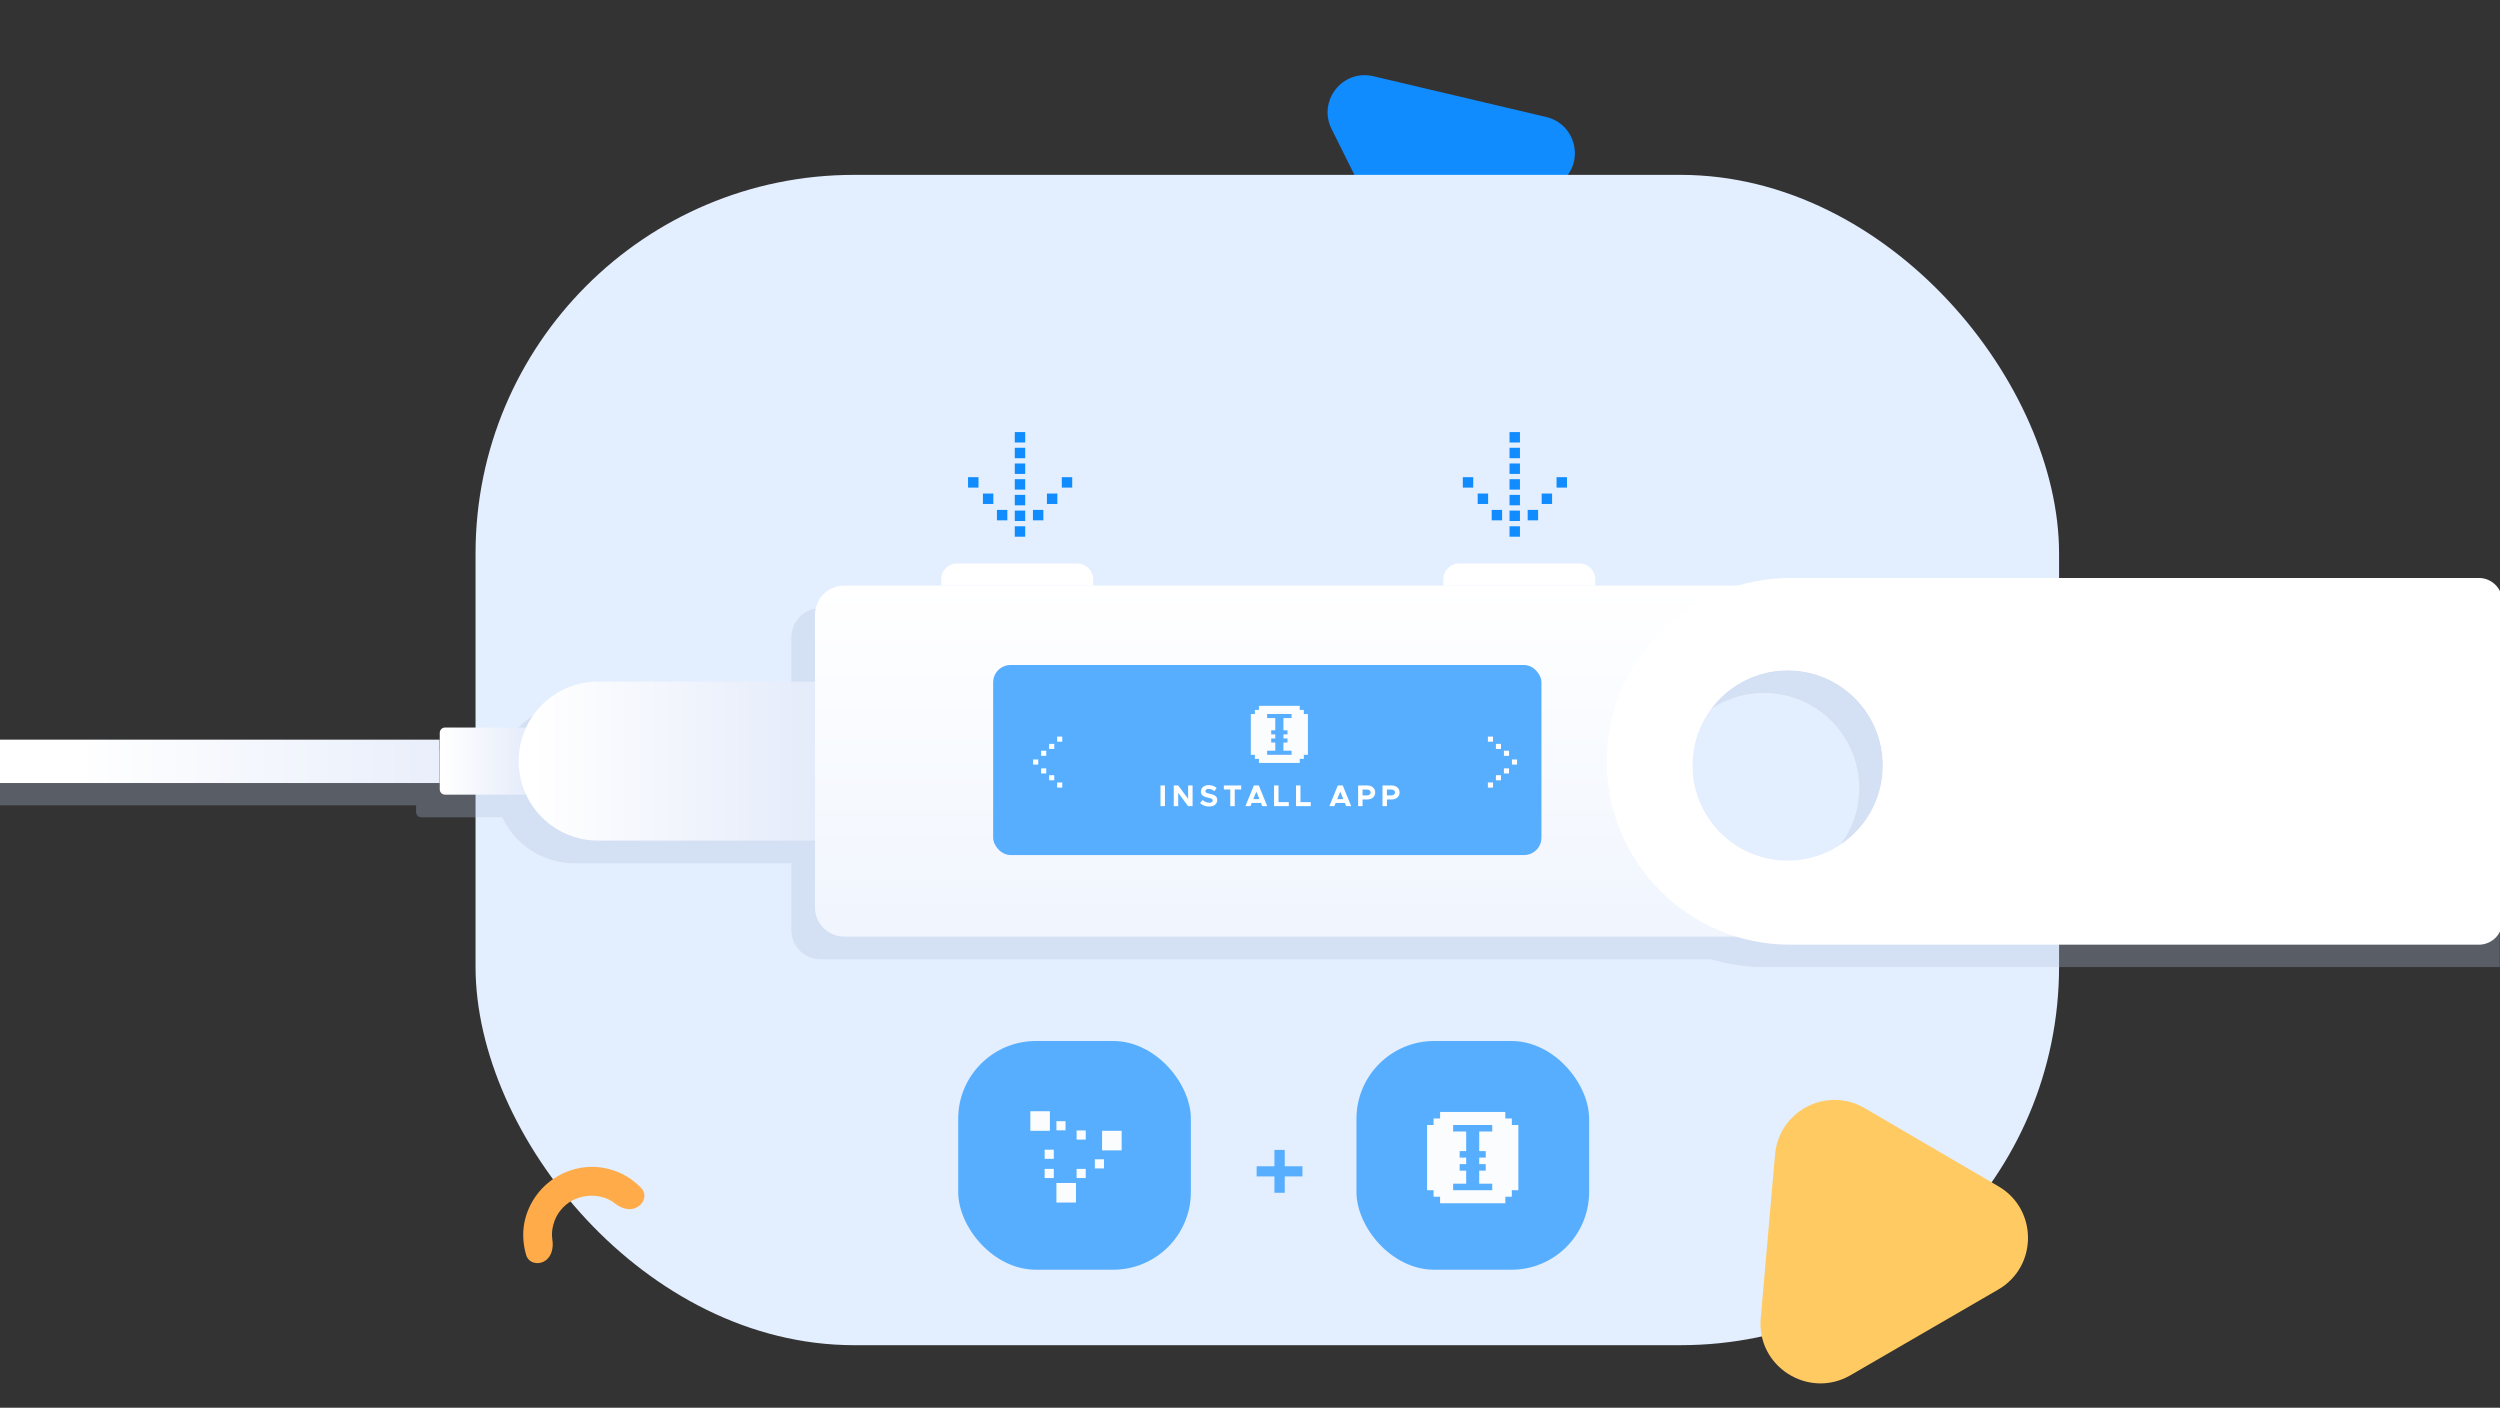 <svg width="634" height="357" viewBox="0 0 634 357" fill="none" xmlns="http://www.w3.org/2000/svg">
<rect x="0" y="0" width="634" height="357" fill="#333333" stroke="none"/>
<path d="M392.104 29.665C399.421 31.383 401.915 40.572 396.382 45.699L369.874 70.292C365.258 74.549 357.871 73.247 355.072 67.597L337.68 32.699C334.146 25.598 340.446 17.481 348.295 19.332L392.104 29.665Z" fill="#108CFF"/>
<rect x="120.598" y="44.346" width="401.581" height="296.791" rx="96" fill="#E3EEFE"/>
<path d="M138.093 319.824C136.327 320.883 134.035 320.252 133.436 318.29C132.544 315.234 132.385 311.91 133.293 308.738C134.54 304.378 137.41 300.607 141.401 298.293C145.393 295.979 150.048 295.318 154.458 296.479C157.679 297.299 160.487 299.036 162.635 301.315C164.067 302.835 163.437 305.127 161.584 306.136C159.818 307.194 157.576 306.477 155.994 305.218C154.969 304.394 153.793 303.831 152.467 303.527C149.952 302.884 147.283 303.306 144.971 304.511C142.695 305.853 140.999 307.991 140.355 310.506C139.965 311.782 139.884 313.121 140.077 314.387C140.439 316.56 139.809 318.851 138.093 319.824Z" fill="#FFAB49"/>
<path d="M506.705 327.06C516.819 321.244 516.819 306.663 506.789 300.848L472.907 281.041C463.299 275.394 451.078 281.716 450.151 292.841L446.527 334.308C445.431 346.529 458.579 354.873 469.199 348.805L506.705 327.06Z" fill="#FFCA62"/>
<path opacity="0.3" fill-rule="evenodd" clip-rule="evenodd" d="M633.941 152.272L447.489 152.273C442.8 152.273 438.273 152.967 434.006 154.258H398.562V152.671C398.562 150.449 396.761 148.647 394.539 148.647H364.043C361.821 148.647 360.02 150.449 360.02 152.671V154.258H271.225V152.671C271.225 150.449 269.424 148.647 267.202 148.647H236.706C234.484 148.647 232.683 150.449 232.683 152.671V154.258H208.06C203.987 154.258 200.684 157.561 200.684 161.634V178.598H145.648C137.574 178.598 130.611 183.378 127.408 190.255C127.375 190.253 127.341 190.251 127.308 190.251H106.863C106.122 190.251 105.521 190.852 105.521 191.593L105.522 193.29H0V204.23H105.522L105.521 205.929C105.521 206.669 106.122 207.27 106.863 207.27H127.308C127.325 207.27 127.341 207.27 127.358 207.269C127.375 207.268 127.391 207.267 127.408 207.266C130.611 214.143 137.574 218.923 145.648 218.923H200.684V235.886C200.684 239.96 203.987 243.263 208.06 243.263H434.008C438.275 244.554 442.801 245.247 447.489 245.247L633.941 245.247V152.272ZM467.376 213.378C469.98 209.524 471.5 204.877 471.5 199.875C471.5 198.208 471.331 196.581 471.01 195.008C470.211 191.107 468.472 187.548 466.04 184.579C461.611 179.174 454.883 175.725 447.35 175.725C440.681 175.725 434.644 178.428 430.274 182.799C425.904 187.169 423.201 193.206 423.2 199.874C423.2 205.385 425.045 210.463 428.151 214.527C432.563 220.3 439.522 224.025 447.35 224.025C455.686 224.025 463.036 219.802 467.376 213.378Z" fill="#B0BFD9"/>
<path d="M134.649 185.844C134.649 185.103 134.049 184.503 133.308 184.503H112.863C112.122 184.503 111.522 185.103 111.522 185.844V200.18C111.522 200.921 112.122 201.521 112.863 201.521H133.308C134.049 201.521 134.649 200.921 134.649 200.18V185.844Z" fill="url(#paint0_linear)"/>
<path d="M206.684 172.85H151.647C140.537 172.85 131.53 181.902 131.53 193.012C131.53 204.123 140.537 213.175 151.647 213.175H206.684V172.85Z" fill="url(#paint1_linear)"/>
<path d="M0 187.575H111.475V198.575H0V187.575Z" fill="url(#paint2_linear)"/>
<path d="M366.02 148.51H404.562V146.923C404.562 144.701 402.761 142.899 400.539 142.899H370.043C367.821 142.899 366.02 144.701 366.02 146.923V148.51Z" fill="white"/>
<path d="M238.683 148.51H277.225V146.923C277.225 144.701 275.424 142.899 273.202 142.899H242.706C240.484 142.899 238.683 144.701 238.683 146.923V148.51Z" fill="white"/>
<path fill-rule="evenodd" clip-rule="evenodd" d="M214.06 148.51C209.986 148.51 206.684 151.812 206.684 155.886V230.138C206.684 234.212 209.986 237.514 214.06 237.514H492.566C496.64 237.514 499.943 234.212 499.943 230.138V155.886C499.943 151.812 496.64 148.51 492.566 148.51H214.06ZM453.35 218.277C466.688 218.277 477.501 207.464 477.501 194.127C477.501 180.789 466.688 169.977 453.35 169.977C440.013 169.977 429.2 180.789 429.2 194.127C429.2 207.464 440.013 218.277 453.35 218.277Z" fill="url(#paint3_linear)"/>
<path fill-rule="evenodd" clip-rule="evenodd" d="M453.975 146.574C428.293 146.574 407.475 167.393 407.475 193.074C407.475 218.755 428.293 239.574 453.975 239.574H628.623C631.937 239.574 634.623 236.888 634.623 233.574V152.574C634.623 149.261 631.937 146.574 628.623 146.574H453.975ZM453.35 218.276C466.688 218.276 477.5 207.463 477.5 194.126C477.5 180.788 466.688 169.976 453.35 169.976C440.012 169.976 429.2 180.788 429.2 194.126C429.2 207.463 440.012 218.276 453.35 218.276Z" fill="white"/>
<rect x="251.865" y="168.644" width="139.046" height="48.194" rx="4.412" fill="#57AEFF"/>
<rect x="385.459" y="133.466" width="2.642" height="2.642" transform="rotate(90 385.459 133.466)" fill="#108CFF"/>
<rect x="385.459" y="129.484" width="2.642" height="2.642" transform="rotate(90 385.459 129.484)" fill="#108CFF"/>
<rect x="385.459" y="125.502" width="2.642" height="2.642" transform="rotate(90 385.459 125.502)" fill="#108CFF"/>
<rect x="385.459" y="121.521" width="2.642" height="2.642" transform="rotate(90 385.459 121.521)" fill="#108CFF"/>
<rect x="385.459" y="117.539" width="2.642" height="2.642" transform="rotate(90 385.459 117.539)" fill="#108CFF"/>
<rect x="385.459" y="113.557" width="2.642" height="2.642" transform="rotate(90 385.459 113.557)" fill="#108CFF"/>
<rect x="385.459" y="109.575" width="2.642" height="2.642" transform="rotate(90 385.459 109.575)" fill="#108CFF"/>
<rect x="390.062" y="129.314" width="2.642" height="2.642" transform="rotate(90 390.062 129.314)" fill="#108CFF"/>
<rect width="2.642" height="2.642" transform="matrix(-4.37114e-08 1 1 4.37114e-08 378.29 129.314)" fill="#108CFF"/>
<rect x="393.611" y="125.163" width="2.642" height="2.642" transform="rotate(90 393.611 125.163)" fill="#108CFF"/>
<rect width="2.642" height="2.642" transform="matrix(-4.37114e-08 1 1 4.37114e-08 374.742 125.163)" fill="#108CFF"/>
<rect x="397.385" y="121.013" width="2.642" height="2.642" transform="rotate(90 397.385 121.013)" fill="#108CFF"/>
<rect width="2.642" height="2.642" transform="matrix(-4.37114e-08 1 1 4.37114e-08 370.969 121.013)" fill="#108CFF"/>
<rect x="259.99" y="133.466" width="2.642" height="2.642" transform="rotate(90 259.99 133.466)" fill="#108CFF"/>
<rect x="259.99" y="129.484" width="2.642" height="2.642" transform="rotate(90 259.99 129.484)" fill="#108CFF"/>
<rect x="259.99" y="125.502" width="2.642" height="2.642" transform="rotate(90 259.99 125.502)" fill="#108CFF"/>
<rect x="259.99" y="121.521" width="2.642" height="2.642" transform="rotate(90 259.99 121.521)" fill="#108CFF"/>
<rect x="259.99" y="117.539" width="2.642" height="2.642" transform="rotate(90 259.99 117.539)" fill="#108CFF"/>
<rect x="259.99" y="113.557" width="2.642" height="2.642" transform="rotate(90 259.99 113.557)" fill="#108CFF"/>
<rect x="259.99" y="109.575" width="2.642" height="2.642" transform="rotate(90 259.99 109.575)" fill="#108CFF"/>
<rect x="264.594" y="129.314" width="2.642" height="2.642" transform="rotate(90 264.594 129.314)" fill="#108CFF"/>
<rect width="2.642" height="2.642" transform="matrix(-4.37114e-08 1 1 4.37114e-08 252.821 129.314)" fill="#108CFF"/>
<rect x="268.143" y="125.163" width="2.642" height="2.642" transform="rotate(90 268.143 125.163)" fill="#108CFF"/>
<rect width="2.642" height="2.642" transform="matrix(-4.37114e-08 1 1 4.37114e-08 249.273 125.163)" fill="#108CFF"/>
<rect x="271.916" y="121.013" width="2.642" height="2.642" transform="rotate(90 271.916 121.013)" fill="#108CFF"/>
<rect width="2.642" height="2.642" transform="matrix(-4.37114e-08 1 1 4.37114e-08 245.5 121.013)" fill="#108CFF"/>
<rect x="263.293" y="193.895" width="1.293" height="1.293" transform="rotate(-180 263.293 193.895)" fill="white"/>
<rect x="265.325" y="196.148" width="1.293" height="1.293" transform="rotate(-180 265.325 196.148)" fill="white"/>
<rect width="1.293" height="1.293" transform="matrix(-1 -8.74228e-08 -8.74228e-08 1 265.325 190.386)" fill="white"/>
<rect x="267.357" y="197.885" width="1.293" height="1.293" transform="rotate(-180 267.357 197.885)" fill="white"/>
<rect width="1.293" height="1.293" transform="matrix(-1 -8.74228e-08 -8.74228e-08 1 267.357 188.648)" fill="white"/>
<rect x="269.389" y="199.732" width="1.293" height="1.293" transform="rotate(-180 269.389 199.732)" fill="white"/>
<rect width="1.293" height="1.293" transform="matrix(-1 -8.74228e-08 -8.74228e-08 1 269.39 186.801)" fill="white"/>
<rect width="1.293" height="1.293" transform="matrix(1 -8.74228e-08 -8.74228e-08 -1 383.428 193.895)" fill="white"/>
<rect width="1.293" height="1.293" transform="matrix(1 -8.74228e-08 -8.74228e-08 -1 381.396 196.148)" fill="white"/>
<rect x="381.396" y="190.386" width="1.293" height="1.293" fill="white"/>
<rect width="1.293" height="1.293" transform="matrix(1 -8.74228e-08 -8.74228e-08 -1 379.363 197.885)" fill="white"/>
<rect x="379.363" y="188.648" width="1.293" height="1.293" fill="white"/>
<rect width="1.293" height="1.293" transform="matrix(1 -8.74228e-08 -8.74228e-08 -1 377.331 199.732)" fill="white"/>
<rect x="377.331" y="186.801" width="1.293" height="1.293" fill="white"/>
<path d="M294.3 204.439H295.429V199.199H294.3V204.439ZM297.665 204.439H298.786V201.052L301.311 204.439H302.44V199.199H301.311V202.586L298.786 199.199H297.665V204.439ZM306.654 204.531C307.936 204.531 308.691 203.867 308.691 202.868C308.691 201.899 307.944 201.564 306.815 201.312C306.006 201.129 305.693 201.007 305.693 200.625C305.693 200.313 305.983 200.061 306.464 200.061C306.967 200.061 307.494 200.267 307.959 200.641L308.546 199.832C308.012 199.374 307.349 199.107 306.494 199.107C305.35 199.107 304.557 199.771 304.557 200.74C304.557 201.754 305.342 202.067 306.448 202.319C307.249 202.502 307.555 202.616 307.555 202.99C307.555 203.318 307.265 203.577 306.7 203.577C306.037 203.577 305.472 203.318 304.976 202.891L304.328 203.661C304.938 204.226 305.747 204.531 306.654 204.531ZM312 204.439H313.129V200.213H314.762V199.199H310.368V200.213H312V204.439ZM320.109 204.439H321.375L319.239 199.199H317.98L315.844 204.439H317.103L317.439 203.616H319.773L320.109 204.439ZM317.828 202.662L318.606 200.747L319.384 202.662H317.828ZM324.228 203.425V199.199H323.099V204.439H326.837V203.425H324.228ZM329.797 203.425V199.199H328.668V204.439H332.406V203.425H329.797ZM341.395 204.439H342.661L340.525 199.199H339.267L337.131 204.439H338.389L338.725 203.616H341.059L341.395 204.439ZM339.114 202.662L339.892 200.747L340.67 202.662H339.114ZM344.423 204.439H345.545V202.738H346.78C347.917 202.738 348.756 202.006 348.756 200.969C348.756 199.931 347.917 199.199 346.78 199.199H344.423V204.439ZM345.545 201.709V200.229H346.658C347.215 200.229 347.597 200.519 347.597 200.969C347.597 201.419 347.215 201.709 346.658 201.709H345.545ZM350.603 204.439H351.725V202.738H352.96C354.097 202.738 354.936 202.006 354.936 200.969C354.936 199.931 354.097 199.199 352.96 199.199H350.603V204.439ZM351.725 201.709V200.229H352.838C353.395 200.229 353.777 200.519 353.777 200.969C353.777 201.419 353.395 201.709 352.838 201.709H351.725Z" fill="white"/>
<path fill-rule="evenodd" clip-rule="evenodd" d="M319.271 179V180.035H318.237V181.069H317.202V191.414H318.237V192.449H319.271V193.483H329.616V192.449H330.651V191.414H331.685V181.069H330.651V180.035H329.616V179H319.271ZM327.547 182.104V181.069H321.34V182.104H323.409V185.207H322.374V186.242H323.409V187.276H322.374V188.311H323.409V190.38H321.34V191.414H327.547V190.38H325.478V188.311H326.512V187.276H325.478V186.242H326.512V185.207H325.478V182.104L327.547 182.104Z" fill="#FAFCFE"/>
<path d="M318.684 298.336V295.768H323.196V291.616H325.812V295.768H330.3V298.336H325.812V302.488H323.196V298.336H318.684Z" fill="#57AEFF"/>
<rect x="243" y="264" width="59" height="58" rx="19.709" fill="#57AEFF"/>
<rect x="344" y="264" width="59" height="58" rx="19.709" fill="#57AEFF"/>
<rect x="261.293" y="281.811" width="4.962" height="4.962" fill="#FAFCFE"/>
<rect x="279.486" y="286.772" width="4.962" height="4.962" fill="#FAFCFE"/>
<rect x="267.908" y="300.004" width="4.962" height="4.962" fill="#FAFCFE"/>
<rect x="264.923" y="296.435" width="2.316" height="2.316" fill="#FAFCFE"/>
<rect x="264.923" y="291.561" width="2.316" height="2.316" fill="#FAFCFE"/>
<rect x="267.908" y="284.335" width="2.316" height="2.316" fill="#FAFCFE"/>
<rect x="273.027" y="286.686" width="2.316" height="2.316" fill="#FAFCFE"/>
<rect x="273.027" y="296.435" width="2.316" height="2.316" fill="#FAFCFE"/>
<rect x="277.658" y="293.997" width="2.316" height="2.316" fill="#FAFCFE"/>
<path fill-rule="evenodd" clip-rule="evenodd" d="M365.207 281.991V283.645H363.553V285.299H361.899V301.838H363.553V303.492H365.207V305.146H381.747V303.492H383.4V301.838H385.054V285.299H383.4V283.645H381.747V281.991H365.207ZM378.439 286.953V285.299H368.515V286.953H371.823V291.914H370.169V293.568H371.823V295.222H370.169V296.876H371.823V300.184H368.515V301.838H378.439V300.184H375.131V296.876H376.785V295.222H375.131V293.568H376.785V291.914H375.131V286.953L378.439 286.953Z" fill="#FAFCFE"/>
<defs>
<linearGradient id="paint0_linear" x1="112.353" y1="191.841" x2="134.401" y2="191.841" gradientUnits="userSpaceOnUse">
<stop stop-color="white"/>
<stop offset="1" stop-color="#E4EBFA"/>
</linearGradient>
<linearGradient id="paint1_linear" x1="135.148" y1="195.578" x2="207.271" y2="195.578" gradientUnits="userSpaceOnUse">
<stop stop-color="white"/>
<stop offset="1" stop-color="#E4EBFA"/>
</linearGradient>
<linearGradient id="paint2_linear" x1="19.238" y1="187.575" x2="130.954" y2="187.575" gradientUnits="userSpaceOnUse">
<stop stop-color="white"/>
<stop offset="1" stop-color="#E4EBFA"/>
</linearGradient>
<linearGradient id="paint3_linear" x1="353.313" y1="148.51" x2="353.313" y2="238.323" gradientUnits="userSpaceOnUse">
<stop stop-color="white"/>
<stop offset="1" stop-color="#F0F5FE"/>
</linearGradient>
</defs>
</svg>
